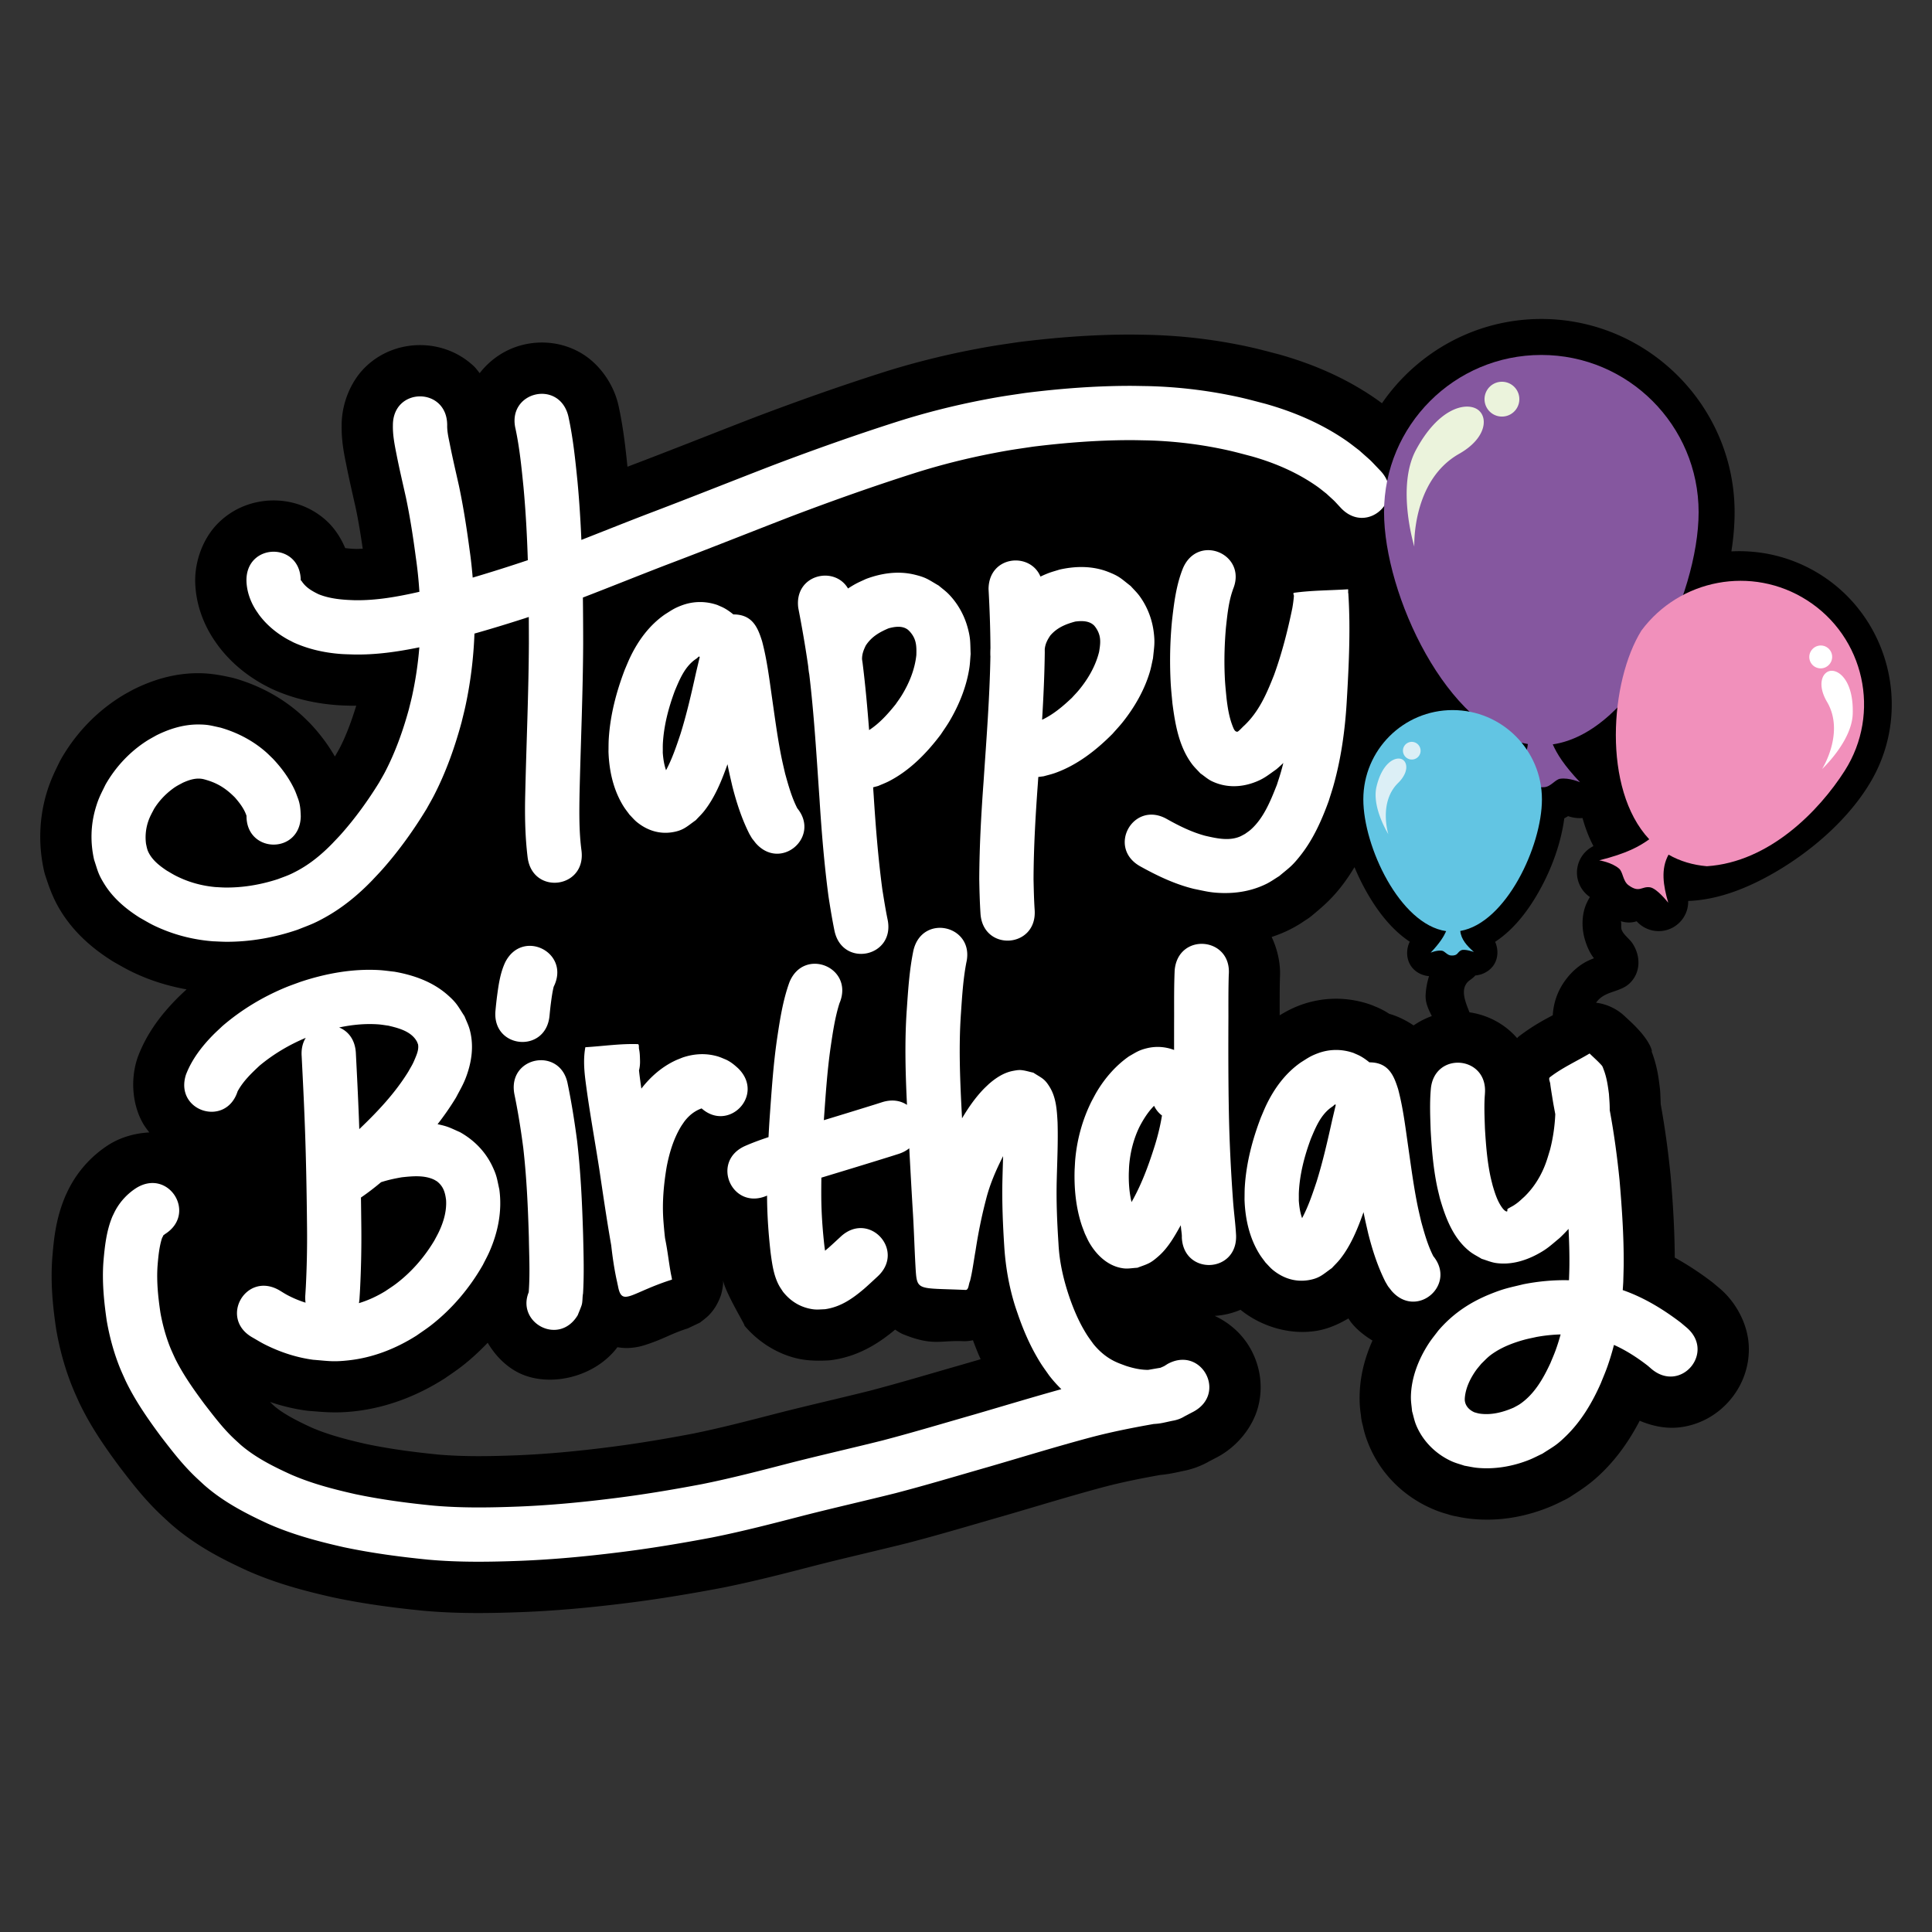 <svg xmlns="http://www.w3.org/2000/svg" width="864" height="864"><rect width="100%" height="100%" fill="#333333" stroke="none"/><path d="M811.823 255.594c-11.791-6.808-24.82-9.66-37.542-9.01.945-5.978 1.442-11.847 1.442-17.507 0-47.543-38.887-86.43-86.43-86.43-29.498 0-55.655 14.978-71.269 37.699a87.173 87.173 0 00-2.919-2.117c-13.53-9.358-28.288-15.56-43.022-19.715a24.56 24.56 0 00-.486-.132c-6.87-1.775-10.517-2.822-18.308-4.342a236.213 236.213 0 00-39.14-4.283l-.293-.014c-2.777-.037-5.947-.136-9.512-.121l.028-.002c-16.532.066-32.824 1.36-48.779 3.358-.189.024-.377.05-.566.078-8.018 1.207-11.257 1.615-19.755 3.254-13.69 2.642-27.278 6.05-40.656 10.295l-.028.015c-19.273 6.144-38.263 12.878-57.03 19.995l-.134.051c-19.11 7.382-37.913 14.904-56.635 21.99l-.131.05c-.019.014-.036.014-.053.022-.886-8.632-1.9-17.772-4.041-27.512a21.67 21.67 0 00-.111-.478c-2.284-9.425-8.647-18.315-16.89-23.015-8.242-4.7-17.428-5.518-25.631-3.53-7.372 1.786-14.306 6.085-19.414 12.68-.852-1.04-1.625-2.164-2.59-3.075-6.904-6.508-15.64-9.466-24.08-9.466-8.44 0-17.176 2.958-24.08 9.466-6.868 6.476-10.937 16.543-10.979 26.195-.128 7.568 1.195 13.465 2.043 17.707 0 .014.01.014.01.022 1.36 6.933 2.897 13.413 4.261 19.534 1.23 5.847 2.21 11.936 3.117 18.13-1.008.037-2.036.11-3.002.097a50.927 50.927 0 01-4.844-.371c-2.017-4.785-4.925-9.156-8.644-12.48-7.075-6.322-15.886-9.046-24.324-8.821-8.438.225-17.092 3.414-23.82 10.105s-10.548 16.933-10.29 26.628l.014.208c.317 8.86 3.163 16.8 7.134 23.384 1.251 2.074 2.08 3.159 2.246 3.406.193.289.393.573.6.852 5.43 7.386 12.225 12.987 19.36 17.101 2.053 1.183 3.413 1.818 3.97 2.111.402.212.81.411 1.225.598 9.537 4.326 19.388 6.431 28.875 7.131 2.797.207 4.856.21 6.157.265.129.006.257.01.386.014.695.015 1.357-.036 2.047-.029-2.07 6.759-4.429 13.208-7.394 18.942-.323.623-1.094 1.948-1.963 3.486-.063.1-.132.19-.194.29-3.253-5.635-7.076-10.582-11.148-14.87a22.64 22.64 0 00-.85-.847c-.59-.561-1.848-1.897-3.995-3.76-8.573-7.436-18.54-12.51-28.836-15.472a23.04 23.04 0 00-1.572-.393c-3.468-.737-8.446-1.876-14.5-1.903-11.24-.057-21.103 3.238-29.219 7.3-.41.205-.814.422-1.21.652-.802.463-2.64 1.378-5.304 3.095-10.82 6.977-19.603 16.46-25.848 27.397-.254.446-.492.9-.716 1.36-1.795 3.703-3.968 7.868-5.776 13.986-3.358 11.36-3.63 23.332-1.08 34.649.165.73.366 1.454.602 2.166 1.398 4.224 3.166 9.799 6.898 15.817 6.427 10.367 15.065 17.28 23.077 22.328.316.2.637.39.962.574 3.764 2.122 6.828 3.955 12.133 6.191 6.494 2.738 13.234 4.645 20.064 5.885-1.05.995-2.599 2.366-4.597 4.402-6.357 6.482-12.946 14.69-17.099 25.542-.149.39-.288.784-.415 1.182-2.966 9.233-2.171 20.136 2.411 28.445.885 1.603 1.957 3.009 3.037 4.402-6.346.324-12.743 2.124-18.074 5.462l-.286.182a50.687 50.687 0 00-16.562 17.546c-1.327 2.341-1.905 3.742-2.048 4.028-.221.44-.427.887-.62 1.34-4.468 10.574-5.167 20.131-5.79 27.342l-.022.306c-.83 11.394.293 21.865 1.664 31.29.03.209.063.418.1.626 1.26 7.251 3.104 14.583 5.735 21.835 1.63 4.494 2.821 7.009 4.376 10.489.084.188.17.376.26.562 5.327 11.105 11.895 20.333 17.97 28.546l.271.36c3.835 4.977 8.127 10.654 13.553 16.414 3.304 3.507 5.356 5.33 8.214 7.985.12.113.243.224.366.333 11.239 9.995 23.453 16.146 34.36 21.173l.288.129c13.02 5.784 25.951 9.15 38.056 11.889.104.025.207.049.311.072 13.64 2.889 27.143 4.667 40.35 5.98l.209.015c15.359 1.386 30.17 1.119 44.3.585h.055c15.265-.616 30.313-2.022 45.142-3.862 14.844-1.803 29.419-4.24 43.764-6.952l.228-.044c14.761-2.946 28.887-6.643 42.568-10.187 13.142-3.337 26.729-6.416 40.602-9.89l.22-.058c14.554-3.798 28.588-8.023 42.307-11.95l.096-.021c15.364-4.468 30.252-9.06 44.902-12.97h.016c8.03-2.125 16.468-3.822 25.23-5.38 4.022-.358 7.188-1.136 10.166-1.768l-.985.186c4.47-.746 8.877-2.29 12.81-4.572.91-.465 1.743-.91 3.467-1.803a23.1 23.1 0 00.442-.236c8.51-4.649 15.446-13.099 17.85-22.278s.81-18.263-3.235-25.67c-3.461-6.337-9.029-11.687-16.182-14.982 3.907-.28 7.824-1.136 11.552-2.746v.014c8.601 7 21.255 11.412 33.826 9.428 5.61-.885 10.597-3.316 14.41-5.562.405.555.675 1.063 1.152 1.684.276.357.562.707.86 1.048 2.455 2.825 5.504 5.158 8.757 7.156-3.318 7.472-5.66 15.795-5.752 25.112-.05 4.953.546 7.734.598 8.375.126 1.54.408 3.062.84 4.544.16.551.584 3.434 2.511 8.21 5.36 13.284 15.582 23.23 28.005 28.77 4.272 1.905 6.897 2.465 7.478 2.664a22.93 22.93 0 003.688.934c.86.143 3.25.765 7.245 1.154 12.082 1.177 23.61-.957 33.961-5.092 3.622-1.447 5.917-2.72 7.113-3.277.96-.448 1.886-.96 2.774-1.536 4.497-2.913 8.839-5.597 14.146-10.77 7.385-7.2 12.741-15.252 16.894-23.233 5.626 2.398 11.75 3.63 17.583 2.984 9.43-1.047 17.34-5.788 22.806-12.22 5.466-6.432 8.868-15.004 8.379-24.48-.49-9.475-5.566-19.157-12.957-25.437a16.227 16.227 0 00-.08-.065l-2.572-2.166c-.285-.24-.576-.474-.872-.7-5.058-3.854-10.599-7.557-16.607-10.877-.058-12.554-.838-24.758-1.836-36.48a21.02 21.02 0 00-.036-.335c-1.052-10.514-2.481-21.126-4.412-31.78-.066-2.04-.13-4.03-.27-6.096-.03-.443-.073-.885-.13-1.326-.503-3.975-1.123-9.699-3.802-16.51.603 1.533.525-2.3-4.953-8.523-3.123-3.546-5.528-5.524-6.564-6.544a22.894 22.894 0 00-13.193-6.39c.435-.59.907-1.158 1.458-1.674 3.856-3.61 9.697-3.255 13.611-7.042 4.975-4.815 4.914-12.067 1.317-17.676-1.345-2.096-3.807-3.705-4.832-5.95-.623-1.363-.02-2.885-.48-4.115 2.524.81 4.936.729 6.918.083.075.004.155.014.229.017a13.201 13.201 0 0010.076 4.34c7.29-.158 13.07-6.196 12.91-13.485 13.737-.48 27.382-6.052 39.648-13.302 17.803-10.525 33.342-25.05 42.263-40.502 18.825-32.608 7.549-74.69-25.058-93.515zm-382.592 354.97c-13.78 3.944-27.156 7.958-40.3 11.402-13.21 3.309-26.866 6.394-40.808 9.942l-.094.022c-13.224 3.426-26.013 6.755-38.52 9.27-13.148 2.487-26.182 4.656-39.126 6.227l-.076.014c-13.194 1.646-26.281 2.853-39.265 3.382h-.012c-12.31.473-24.024.63-35.048-.337-11.077-1.093-21.82-2.544-32.14-4.695-9.262-2.09-17.504-4.325-24.516-7.384-7.198-3.295-12.823-6.352-16.583-9.543-.935-.857-1.435-1.367-1.995-1.893 5.183 1.742 10.579 3.09 16.2 3.852.426.058.854.103 1.282.137 6.325.497 11.755 1.12 20.284.177 14.909-1.648 28.428-7.132 40.065-14.505.34-.216.672-.44 1-.672 1.582-1.123 4.08-2.71 7.206-5.142 4.067-3.165 7.777-6.671 11.32-10.318 3.396 5.771 8.164 10.551 13.724 13.36 13.476 6.805 34.014 2.316 44.28-11.376 1.645.255 3.218.407 4.538.363 4.17-.139 6.738-.981 8.74-1.649 8.011-2.669 10.648-4.73 18.062-7.089l.128-.036 5.436-2.596s2.885-2.157 3.943-3.247a22.15 22.15 0 004.069-5.742c1.578-3.166 1.842-4.979 2.076-6.321.365-2.102.284-2.746.262-3.492l.001-.008c1.363 6.285 11 21.646 9.391 19.947 5.794 7.01 14.32 12.767 24.009 14.952 5.372 1.212 11.027.927 13.01.851a22.957 22.957 0 002.287-.201c12.753-1.775 22.006-8.4 28.262-13.612 1.262.892 2.529 1.673 3.755 2.163 13.19 5.27 16.248 2.56 26.697 3.022 1.392.058 2.857-.125 4.333-.416 1.055 2.817 2.153 5.633 3.438 8.478-3.068.907-6.273 1.826-9.315 2.713zm202.95-151.997c-3.298-2.195-6.966-4.071-10.872-5.171-.707-.434-1.371-.887-2.125-1.296h-.014c-2.764-1.5-4.297-2.026-4.35-2.05a22.886 22.886 0 00-2.04-.82 46.81 46.81 0 00-15.782-2.593 46.493 46.493 0 00-15.854 2.993c-3.668 1.384-6.515 3.003-8.865 4.425 0-6.014-.037-11.747.131-17.136.314-6.086-1.117-12.329-3.712-17.897 2.674-.886 5.325-1.94 7.924-3.233 4.261-2.12 6.532-3.87 7.305-4.34 1-.607 1.952-1.29 2.847-2.042 4.072-3.42 8.071-6.665 12.67-12.455 2.392-3.013 4.45-6.082 6.295-9.158a101.51 101.51 0 005.46 11.185c4.887 8.586 11.134 16.77 19.255 22.161-1.722 3.45-1.578 7.852.658 11.026 1.812 2.57 4.844 4.122 7.964 4.374a33.967 33.967 0 00-1.511 8.047c-.27 3.984 1.352 6.924 2.744 9.807a35.656 35.656 0 00-8.128 4.173zm76.169-27.922c-3.57 2.132-6.57 5.148-8.911 8.56a28.9 28.9 0 00-5.029 14.814c-4.163 2.207-9.486 5.076-15.308 9.58-.25.192-.44.47-.68.678-.1-.114-.164-.262-.266-.373-5.782-6.45-13.333-10.071-21.004-11.193-1.765-4.622-4.748-10.968.334-14.498a14.144 14.144 0 002.312-1.983c3.418-.27 6.732-2.139 8.483-5.111 1.755-2.979 1.768-6.794.347-9.926 8.296-5.441 14.658-13.77 19.605-22.545 5.852-10.381 9.878-21.863 11.328-32.693.61-.318 1.17-.649 1.687-.979a16.025 16.025 0 006.464.854c1.225 4.377 2.801 8.607 4.885 12.556a13.201 13.201 0 00-7.087 9.124c-1.138 5.4 1.206 10.72 5.505 13.64-.47.768-.936 1.633-1.405 2.637-2.119 4.53-2.35 10.122-1.219 14.963.647 2.768 2.179 7.034 4.445 9.788-1.548.584-3.073 1.263-4.486 2.107z"/><g fill="#FFF"><path d="M106.276 488.026c2.445-4.507 6.144-8.047 9.856-11.507 6.18-5.13 13.186-9.29 20.6-12.39-1.324 2.132-2.055 4.86-1.827 8.176.478 9.469.963 18.938 1.326 28.412.637 16.135.923 32.28 1.078 48.425.09 8.78-.098 17.561-.543 26.33-.069 1.264-.15 2.526-.232 3.788a15.93 15.93 0 00.115 3.301 47.914 47.914 0 01-8.067-3.362c-1.267-.67-2.467-1.463-3.7-2.194-14.877-8.567-26.993 12.471-12.116 21.039 1.91 1.08 3.77 2.256 5.732 3.24 6.793 3.402 13.993 5.79 21.536 6.811 7.04.554 8.879 1.03 15.967.246 10.89-1.204 21.096-5.247 30.309-11.084 2.13-1.512 4.33-2.932 6.393-4.538 9.462-7.364 17.286-16.625 23.223-27.018.945-1.89 1.973-3.74 2.834-5.67 3.954-8.865 5.88-18.474 4.538-28.15-1.06-4.745-1.07-6.063-3.18-10.465-3.12-6.507-8.154-11.604-14.419-15.112-4.48-1.965-5.118-2.516-9.944-3.54-.022-.005-.045-.008-.067-.012 2.972-3.83 5.753-7.805 8.265-11.96 2.44-4.642 3.825-6.743 5.37-11.741 1.897-6.128 2.436-12.468.708-18.717-.554-2.004-1.517-3.872-2.276-5.809-3.032-4.658-3.406-5.926-7.655-9.653-6.655-5.838-15.075-8.802-23.664-10.317-2.34-.247-4.671-.608-7.021-.739-11.945-.658-23.845 1.547-35.14 5.306-2.199.825-4.426 1.577-6.596 2.476-10.23 4.235-19.836 10.043-28.222 17.271-1.414 1.35-2.874 2.654-4.244 4.05-5.025 5.123-9.47 10.93-12.051 17.678v.004c-5.251 16.344 17.864 23.77 23.114 7.425zm93.205 48.57c.335 4.989-1.113 9.884-3.238 14.358-.602 1.269-1.302 2.49-1.953 3.734-4.468 7.501-10.256 14.195-17.235 19.47-1.509 1.142-3.117 2.145-4.676 3.218-3.74 2.289-7.707 4.148-11.865 5.396.11-.6.198-1.22.243-1.876.092-1.399.187-2.798.257-4.198.467-9.255.669-18.522.572-27.79-.043-4.454-.098-8.91-.165-13.365 3.117-2.127 6.103-4.443 9.003-6.865 3.01-.98 6.131-1.652 9.274-2.193 4.636-.49 9.789-1.015 14.19.956.53.237 1.012.568 1.517.853 2.833 2.207 3.645 4.863 4.076 8.303zm-30.334-78.5c1.519.108 3.02.39 4.531.584 4.578 1.08 10.1 2.501 12.652 6.912.264.456.414.969.622 1.453.345 2.026-.322 3.901-1.087 5.755-1.392 3.374-1.354 3.044-3.28 6.47-5.956 9.649-13.75 17.899-21.916 25.686-.06-1.724-.11-3.447-.178-5.17-.374-9.72-.865-19.434-1.365-29.147-.407-5.91-3.56-9.581-7.465-11.152 5.74-1.22 11.607-1.804 17.486-1.39zm60.869 31.112c1.662 8.003 2.933 16.06 3.995 24.162 1.51 13.254 2.104 26.594 2.496 39.922.115 7.877.533 15.788 0 23.66a7.929 7.929 0 01-.084.987c-5.525 13.637 13.547 24.141 21.94 10.22.573-1.461 1.213-2.897 1.718-4.383.536-1.578.32-3.71.658-5.313.511-8.619.247-17.263.04-25.888-.421-14.146-1.06-28.303-2.694-42.368-1.122-8.516-2.45-16.987-4.19-25.4h-.003c-3.111-16.882-26.987-12.482-23.876 4.4zM268 522.81c1.694 11.383 3.347 22.773 5.339 34.108.553 4.954 1.26 9.889 2.277 14.775.143.652.288 1.304.43 1.956.065.298.112.603.17.903a.375.375 0 01.016-.118c.024.134.043.268.068.401.013.075.03.13.043.203.022.07.029.146.056.215.029.077.013.046-.019-.036 1.754 9.304 5.628 2.918 24.123-2.967.065-.02-.17-1.203-.446-2.493-.955-5.115-1.48-10.309-2.529-15.41-.056-.313-.105-.627-.16-.94a224.117 224.117 0 01-.669-7.23c-.64-8.19.087-16.345 1.45-24.417 1.194-6.185 3.023-12.303 6.254-17.752.49-.825 1.063-1.597 1.595-2.396 2.039-2.704 4.589-4.801 7.77-5.927 12.16 10.79 28.367-6.065 16.368-17.898-1.752-1.608-3.572-3.12-5.794-4.054-1.968-.808-2.799-1.232-5.009-1.723-4.73-1.053-9.543-.627-14.109.936-1.135.473-2.296.887-3.405 1.418-5.99 2.866-10.968 7.257-14.999 12.467-.04-.266-.083-.53-.122-.797-.383-2.823-.61-4.352-.912-7.111l-.026-.243c.335-1.292.504-2.72.462-4.29-.047-1.756-.059-3.539-.447-5.262-.166-.736.169-2.172-.586-2.188-7.815-.26-15.61.926-23.415 1.388-1.3 6.954-.068 14.038.866 20.96 1.622 11.2 3.622 22.34 5.36 33.521zm-22.247-68.586c.16-1.731.337-3.462.553-5.187.34-2.597.682-5.214 1.3-7.758 7.69-15.348-14.015-26.224-21.706-10.876-2.253 4.851-2.966 10.205-3.664 15.456a174.36 174.36 0 00-.656 6.1c-1.6 17.093 22.571 19.358 24.173 2.265zm303.818 43.869c-.286-14.485-.279-28.97-.216-43.457-.004-6.217-.039-12.436.153-18.65 1.44-17.107-22.752-19.144-24.192-2.037-.303 6.897-.24 13.803-.24 20.705-.024 4.963-.017 9.925-.016 14.887-3.906-1.462-8.09-1.785-12.3-.734-3.586.896-4.744 1.817-7.872 3.585-5.874 4.12-10.653 9.596-14.338 15.735-.84 1.4-1.572 2.865-2.357 4.297-3.959 7.916-6.376 16.481-7.266 25.283-.184 1.796-.239 3.604-.353 5.407-.254 8.202.52 16.514 3.033 24.36.464 1.448 1.053 2.85 1.58 4.276.655 1.327 1.224 2.7 1.965 3.982 3.296 5.695 8.57 10.696 15.413 11.492 2.021.235 4.065-.187 6.098-.28 1.824-.737 3.745-1.267 5.472-2.21 1.428-.78 2.69-1.845 3.917-2.915 4.364-3.808 7.197-8.915 9.995-13.885l.133 1.465c.079.82.428 2.984.338 3.91.659 17.155 24.919 16.223 24.26-.932-.273-5.262-1.022-10.493-1.384-15.75-.927-12.826-1.564-25.676-1.823-38.534zm-33.648 15.817c-2.43 7.572-5.209 15.044-9 22.057-.2.361-.527.952-.894 1.61-1.016-4.254-1.313-8.678-1.22-13.034.063-1.219.076-2.44.185-3.655.519-5.89 1.996-11.637 4.58-16.965 1.777-3.415 3.831-6.667 6.531-9.407.888 1.834 2.11 3.277 3.537 4.34-.836 5.104-2.105 10.125-3.719 15.054zm238.319 79.758l-2.574-2.167c-7.944-6.054-16.514-11.273-25.976-14.565.088-1.221.176-2.443.237-3.665.063-2.5.15-5 .188-7.502.107-12.663-.769-25.315-1.842-37.923-1.052-10.522-2.47-21.001-4.405-31.398.022-2.641-.123-3.957-.343-7.204-.472-3.723-1.011-7.485-2.394-11-.236-.602-.394-1.272-.822-1.758-1.682-1.91-3.628-3.572-5.441-5.358-5.91 3.531-12.282 6.382-17.727 10.593-.794.615.055 2.01.141 3.011.088.993.656 4.462.797 5.335.691 4.266.468 2.902 1.324 7.544.045.226.08.453.125.68a77.006 77.006 0 01-2.338 15.855c-.954 3.106-1.53 5.298-2.804 8.261-2.068 4.807-4.959 9.177-8.73 12.817-2.006 1.8-2.506 2.401-4.666 3.813-.586.382-1.22.683-1.827 1.032-.874.502-1.262.554-1.022 1.524-.138.063-.268.23-.413.19-.978-.27-1.843-1.495-2.31-2.187-1.913-2.835-2.92-6.142-3.886-9.385-.33-1.361-.701-2.713-.992-4.084-1.487-7.059-2.043-14.283-2.471-21.468-.173-5.168-.433-10.363 0-15.524l-.013.002c1.441-17.107-22.752-19.144-24.192-2.037-.537 6.118-.274 12.273-.063 18.4.47 8.337 1.151 16.707 2.836 24.9.375 1.821.847 3.62 1.271 5.43 2.527 8.765 5.977 18.034 13.431 23.872 1.625 1.272 3.511 2.171 5.267 3.257 2.107.618 4.15 1.531 6.323 1.855 6.35.948 12.758-.83 18.334-3.78 4.662-2.469 6.056-3.965 10.104-7.304a62.635 62.635 0 004.09-4.167c.272 5.461.437 10.927.384 16.395-.019 2.192-.114 4.383-.177 6.575-6.796-.176-13.6.462-20.287 1.77-6.416 1.567-8.395 1.814-14.539 4.257-9.337 3.712-17.115 8.89-23.669 16.549-1.363 1.829-2.835 3.58-4.088 5.487-4.688 7.13-8.037 15.603-8.12 24.23-.02 2.1.35 4.183.523 6.275.587 2.015.977 4.098 1.762 6.045 2.951 7.318 8.907 13.208 16.076 16.405 1.8.803 3.728 1.281 5.591 1.922 1.901.316 3.785.764 5.702.95 7.832.763 15.949-.654 23.229-3.563 2.024-.81 3.952-1.843 5.927-2.764 5.137-3.327 6.208-3.659 10.604-7.944 6.84-6.668 11.721-14.951 15.551-23.63.947-2.394 1.979-4.755 2.84-7.18a116.648 116.648 0 003.004-9.888c5.416 2.42 10.422 5.669 15.114 9.306l1.635 1.409c13.082 11.116 28.803-7.385 15.72-18.5zm-60.851 15.836c-3.216 6.939-7.17 13.939-13.625 18.372-.89.61-1.875 1.07-2.812 1.604-4.79 2.092-10.05 3.476-15.31 2.687-.75-.112-1.47-.367-2.206-.548-2.18-.94-3.961-2.611-4.338-5.056-.078-.417-.039-.843-.039-1.264.336-4.505 2.38-8.749 4.956-12.405.744-1.057 1.62-2.016 2.43-3.023 2.471-2.408 3.183-3.34 6.128-5.23 3.961-2.544 8.607-4.27 13.12-5.51 1.746-.48 3.53-.805 5.295-1.207a69.604 69.604 0 0110.925-1.157 91.906 91.906 0 01-2.27 7.183c-.682 1.877-1.502 3.702-2.254 5.553z"/><path d="M522.157 609.965c-2.022 1.273-1.044.746-3.2 1.707-1.834.309-3.667.627-5.5.945-3.387.008-6.735-.751-9.94-1.794-1.996-.75-3.614-1.286-5.503-2.259-3.546-1.825-6.561-4.44-9.06-7.534-1.835-2.557-2.455-3.296-4.053-6.027-2.681-4.58-4.764-9.49-6.515-14.49-2.694-7.828-4.602-15.88-5.018-24.181-.625-9.593-1.045-19.208-.786-28.822.212-8.53.632-17.064.365-25.596-.29-5.334-.599-10.943-3.444-15.666-2.377-3.944-3.523-4.03-7.396-6.55-1.816-.382-3.6-.98-5.448-1.146-1.17-.107-2.353.12-3.51.33-4.197.758-7.827 3.166-10.97 5.927-.808.781-1.646 1.532-2.422 2.343-3.724 3.892-6.781 8.34-9.525 12.965-.073-1.351-.144-2.703-.218-4.054-.732-14.3-1.275-28.638-.27-42.941.511-7.511.966-15.062 2.37-22.471h-.005c4.025-16.689-19.576-22.38-23.602-5.692-1.82 8.719-2.38 17.639-2.989 26.505-1.005 14.206-.597 28.444.09 42.651-2.836-1.904-6.659-2.63-11.17-1.192-4.628 1.475-2.156.696-7.419 2.328a3034.482 3034.482 0 01-18.59 5.7c.778-10.88 1.476-21.777 3.023-32.582.991-6.714 1.966-13.49 4.048-19.971h.033c6.408-15.927-16.115-24.99-22.523-9.063-2.953 8.205-4.26 16.883-5.54 25.473-1.72 11.89-2.46 23.886-3.328 35.86a526.88 526.88 0 00-.457 7.864c-3.526 1.167-7.017 2.432-10.422 3.925-15.702 6.925-5.919 29.123 9.778 22.221.001.302-.006.603-.004.905.063 8.256.66 16.491 1.59 24.692.677 4.967 1.332 10.08 3.736 14.568.512.957 1.159 1.837 1.738 2.756 2.999 3.836 6.925 6.513 11.711 7.591 2.937.663 4.096.421 7.088.307 6.97-.97 12.303-4.699 17.52-9.123 2.06-1.805 4.056-3.681 6.067-5.54 12.604-11.656-3.88-29.48-16.484-17.825-1.778 1.645-3.545 3.303-5.358 4.91-.558.482-1.113.95-1.677 1.406l-.252-1.795c-.839-7.334-1.371-14.7-1.434-22.086-.018-2.93 0-5.859.045-8.787 8.972-2.721 17.945-5.44 26.898-8.222 5.307-1.646 2.781-.851 7.583-2.38 1.936-.617 3.529-1.492 4.824-2.534.496 9.27.997 18.54 1.559 27.806.539 8.348.751 16.711 1.225 25.062.682 11.203.319 9.51 22.376 10.484 1.475.066 1.335-2.633 2.002-3.95 1.12-4.49 1.663-9.104 2.482-13.659 1.189-7.778 2.738-15.481 4.742-23.09 1.7-6.702 4.46-13.003 7.577-19.14-.092 3.291-.202 6.583-.284 9.873-.28 10.34.165 20.68.83 30.996.587 8.698 2.084 17.326 4.658 25.661.493 1.597 1.065 3.17 1.598 4.754 2.192 6.275 4.815 12.424 8.128 18.196 2.278 3.97 3.001 4.822 5.616 8.548a57.7 57.7 0 005.506 6.182c-13.04 3.624-25.995 7.549-38.99 11.339-13.658 3.908-27.266 8-41.01 11.599-13.599 3.408-27.275 6.497-40.861 9.955-13.222 3.425-26.446 6.882-39.84 9.573-13.532 2.562-27.12 4.83-40.795 6.49-13.678 1.705-27.406 2.978-41.184 3.54-12.68.487-25.403.704-38.059-.41-11.711-1.152-23.386-2.705-34.912-5.117-9.89-2.226-19.715-4.776-29.03-8.864-7.894-3.604-15.732-7.533-22.355-13.236-2.175-2.002-3.52-3.17-5.547-5.303-3.847-4.047-7.22-8.511-10.636-12.917-4.806-6.478-9.501-13.093-13.099-20.338-1.11-2.447-1.935-4.142-2.858-6.648-1.65-4.48-2.87-9.123-3.72-13.818-1.024-6.868-1.758-13.813-1.31-20.765.323-4.034.692-8.117 1.814-12.02.267-.782.139-.495.514-1.226.063-.124.16-.234.195-.368.007-.031-.093-.043-.073-.07.122-.145.666-.573.865-.734l.002-.001c14.55-9.112 1.664-29.688-12.886-20.576a27.693 27.693 0 00-9.063 9.597c-.55.97-.998 1.992-1.497 2.988-2.727 6.454-3.469 13.472-4.065 20.386-.642 8.809.218 17.612 1.484 26.322 1.06 6.093 2.59 12.123 4.7 17.941 1.398 3.853 2.092 5.225 3.757 8.951 4.254 8.867 9.9 16.947 15.73 24.83 3.867 5.018 7.73 10.067 12.08 14.685 2.865 3.041 4.085 4.08 7.127 6.907 8.462 7.525 18.505 12.774 28.716 17.479 10.84 4.815 22.278 7.871 33.809 10.48 12.498 2.647 25.164 4.331 37.868 5.595 13.757 1.241 27.588 1.031 41.373.51 14.472-.583 28.89-1.925 43.257-3.708 14.184-1.722 28.277-4.073 42.312-6.727 13.925-2.78 27.672-6.366 41.413-9.925 13.526-3.435 27.137-6.517 40.674-9.908 14.008-3.655 27.873-7.825 41.79-11.808 15.14-4.402 30.206-9.053 45.44-13.12 9.292-2.458 18.717-4.322 28.177-5.987 3.168-.175 4.4-.591 8.34-1.427a.217.217 0 00.007-.003c2.143-.357 3.948-1.056 5.436-1.993.688-.337 1.628-.864 4.057-2.122 15.067-8.23 3.43-29.536-11.637-21.307zm-6.524-315.605c.51-5.23.971-6.84.263-12.1-.765-5.684-2.97-11.25-6.394-15.858-1.148-1.546-2.56-2.878-3.84-4.317-4.297-3.331-4.926-4.312-10.04-6.321-6.998-2.75-14.558-2.677-21.786-1.04-1.635.52-3.3.95-4.902 1.558a47.213 47.213 0 00-3.63 1.572c-4.646-11.17-23.113-9.392-23.222 5.577.485 8.817.806 17.63.85 26.46a38.384 38.384 0 00-.04 3.35h-.002c.004.082.018.156.024.237-.324 18.67-1.799 37.293-3.046 55.917-1.076 14.575-1.871 29.165-1.942 43.781.091 5.138.223 10.278.557 15.406 1.141 17.13 25.366 15.515 24.224-1.614-.311-4.554-.397-9.123-.503-13.685.056-14.11.858-28.194 1.886-42.266l.242-3.546c.62-.084 1.376-.185 2.366-.308 1.693-.484 3.42-.864 5.078-1.454 9.934-3.529 18.436-10.178 25.782-17.578 1.505-1.727 3.088-3.39 4.516-5.181 5.324-6.681 9.758-14.394 12.18-22.62.578-1.959.92-3.98 1.379-5.97zm-24.11-2.849c-1.56 6.302-4.888 12.063-9.004 17.05-.997 1.209-2.1 2.326-3.15 3.49-3.959 3.75-8.323 7.481-13.334 9.82.601-10.007 1.068-20.021 1.192-30.05-.001-.493-.01-.987-.012-1.48.22-2.297 1.084-4.06 2.486-6.142 3.031-3.507 6.78-5.052 11.156-6.235 2.831-.365 6.212-.43 8.406 1.745.29.288.515.638.77.957 2.484 3.646 2.183 6.685 1.49 10.845zm111.474-25.814c0-.123.082-.378-.04-.367l-.053.002c0-.602.021-1.202-.01-1.805-8.047.524-16.154.46-24.142 1.566v.012c-.006.106-.016.213-.02.32-.003-.11-.004-.219-.01-.328l-.04.005c-.46.064-.192.744-.03 1.325a59.028 59.028 0 01-.73 5.595c-2.081 10.106-4.647 20.126-8.162 29.837-3.302 8.362-6.693 16.333-13.346 22.636-.71.587-2.595 2.763-3.111 2.748-1.106-.041-1.556-1.208-2.1-2.607-1.535-3.955-2.19-8.172-2.69-12.361-.41-4.332-.663-6.353-.828-10.713-.263-6.998-.046-14.027.57-21 .626-5.677 1.177-11.458 3.112-16.872l-.027-.002c6.777-15.773-15.53-25.356-22.306-9.583-3.053 7.568-4.03 15.721-4.934 23.766a185.327 185.327 0 00-.716 24.056c.19 5.378.44 7.292.93 12.603 1.22 9.376 2.914 19.337 8.723 27.126 1.124 1.508 2.517 2.796 3.776 4.194 1.695 1.16 3.236 2.584 5.085 3.48 5.927 2.872 12.432 2.89 18.567.73 4.589-1.615 6.386-3.264 10.292-5.999a55.523 55.523 0 003.153-2.861 119.853 119.853 0 01-1.084 4.079c-.549 1.926-1.203 3.82-1.806 5.731-2.81 7.084-5.883 14.914-11.766 20.084-.773.679-1.651 1.229-2.477 1.843-.83.422-1.623.919-2.486 1.264-4.885 1.954-10.373.694-15.272-.426-6.116-1.635-11.773-4.454-17.262-7.54-14.987-8.372-26.828 12.823-11.84 21.196 7.638 4.247 15.553 8.021 24.093 10.1 5.235 1.047 7.414 1.72 12.82 1.836 6.807.148 13.471-1.092 19.595-4.137 1.96-.975 3.742-2.273 5.613-3.41 4.653-3.908 5.64-4.342 9.463-9.156 5.749-7.238 9.557-15.805 12.696-24.424.718-2.322 1.498-4.627 2.155-6.967 3.4-12.109 5.133-24.602 5.889-37.138.736-12.175 1.349-24.364 1.203-36.567-.066-3.39-.145-6.77-.345-10.155-.036-.572-.063-1.144-.102-1.716zm-251.866 80.339c-.937-4.07-1.419-5.975-2.2-10.135-1.481-7.89-2.523-15.859-3.67-23.802-1.22-8.504-2.252-17.072-4.463-25.392-1.746-5.454-3.886-11.363-11.626-11.896a18.887 18.887 0 00-1.208-.037c-1.301-1.06-2.664-2.043-4.148-2.847-.956-.519-1.977-.906-2.966-1.359-5.263-1.824-10.803-1.784-16.034.189-3.394 1.28-4.475 2.147-7.46 4.01-6.904 4.798-11.872 11.545-15.49 19.061-.865 1.796-1.594 3.654-2.39 5.48-3.796 9.877-6.538 20.267-7.22 30.862-.138 2.001-.099 4.01-.138 6.014.294 8.583 2.175 17.177 6.797 24.525.791 1.258 1.739 2.412 2.608 3.619 1.097 1.1 2.085 2.322 3.29 3.302 4.51 3.67 9.92 5.486 15.773 4.562 5.064-.799 6.553-2.553 10.577-5.402 1.237-1.347 2.575-2.607 3.71-4.04 4.782-6.045 7.859-13.585 10.465-20.983.712 3.66 1.18 5.545 2.132 9.704 1.876 7.395 4.232 14.69 7.678 21.51 1.566 2.637.668 1.294 2.747 3.993 11.143 12.82 29.181-2.634 18.651-15.513-2.484-4.865-3.961-10.184-5.415-15.425zm-46.802-17.84c-1.845 5.516-3.714 11.111-6.469 16.251-.89-2.519-1.286-5.246-1.467-7.894.04-1.314-.027-2.63.04-3.942.428-8.135 2.544-16.115 5.37-23.716 2.124-5.046 4.266-10.307 8.75-13.736l1.259-.888c.126-.125.24-.265.377-.375.138-.108.367-.477.743-.11-.554 2.307-1.09 4.618-1.641 6.923-2.046 9.227-4.142 18.46-6.962 27.487zM635.571 546.35c-.938-4.07-1.42-5.975-2.2-10.135-1.481-7.89-2.523-15.86-3.67-23.802-1.22-8.504-2.252-17.073-4.463-25.393-1.746-5.453-3.886-11.363-11.626-11.896a18.887 18.887 0 00-1.208-.037c-1.301-1.059-2.664-2.042-4.148-2.847-.956-.518-1.977-.905-2.966-1.358-5.263-1.825-10.803-1.785-16.034.188-3.394 1.28-4.475 2.147-7.46 4.01-6.904 4.798-11.872 11.545-15.49 19.062-.865 1.796-1.594 3.653-2.39 5.48-3.796 9.877-6.538 20.266-7.22 30.862-.138 2-.099 4.009-.138 6.014.294 8.583 2.175 17.176 6.797 24.524.791 1.259 1.739 2.413 2.608 3.619 1.096 1.1 2.084 2.322 3.29 3.303 4.51 3.67 9.919 5.485 15.773 4.562 5.064-.8 6.553-2.553 10.577-5.403 1.236-1.347 2.575-2.607 3.71-4.04 4.782-6.044 7.858-13.584 10.465-20.983.711 3.66 1.18 5.545 2.132 9.705 1.876 7.395 4.232 14.69 7.678 21.51 1.566 2.636.667 1.294 2.746 3.993 11.143 12.82 29.182-2.635 18.652-15.514-2.484-4.865-3.962-10.184-5.415-15.424zm-46.802-17.84c-1.845 5.515-3.714 11.11-6.47 16.25-.89-2.519-1.285-5.245-1.466-7.893.04-1.314-.028-2.63.04-3.943.428-8.134 2.543-16.114 5.37-23.716 2.124-5.045 4.266-10.307 8.75-13.736l1.259-.888c.125-.125.24-.264.377-.375.137-.107.367-.477.743-.11-.555 2.307-1.09 4.618-1.642 6.923-2.045 9.227-4.141 18.46-6.961 27.487z"/><path d="M617.296 210.484c-5.856-6.096-2.72-3.055-9.45-9.077-1.918-1.441-3.78-2.96-5.752-4.324-10.995-7.604-23.372-12.888-36.2-16.505-7.09-1.832-9.73-2.627-16.962-4.038a213.32 213.32 0 00-35.338-3.865c-3.043-.04-6.086-.13-9.129-.118-15.387.057-30.763 1.268-46.023 3.18-8.172 1.23-10.665 1.52-18.824 3.094-12.86 2.48-25.581 5.675-38.065 9.636-18.806 5.995-37.408 12.59-55.864 19.589-18.94 7.316-37.792 14.858-56.783 22.045-9.659 3.724-19.271 7.568-28.91 11.345-.375-8.675-.92-17.343-1.725-25.996-.991-9.82-1.987-19.663-4.11-29.317-4.043-16.684-27.638-10.967-23.595 5.718 1.817 8.581 2.673 17.317 3.549 26.032 1.002 10.858 1.583 21.74 1.929 32.632a700.652 700.652 0 01-24.654 7.791c-.344-4.054-.76-8.103-1.35-12.136-1.29-9.706-2.775-19.392-4.808-28.973-1.386-6.221-2.859-12.424-4.086-18.679-.555-2.76-1.231-5.546-1.16-8.38 0-17.168-24.278-17.168-24.278 0-.107 4.44.768 8.811 1.632 13.143 1.26 6.428 2.772 12.8 4.195 19.193 1.872 8.894 3.245 17.882 4.438 26.889a189.296 189.296 0 011.582 15.294c-9.482 2.15-19.085 3.918-28.85 3.762-5.518-.163-11.095-.595-16.27-2.687-2.475-1.219-4.954-2.577-6.72-4.755-.642-.806-.319-.369-.836-1.122-.064-.094-.11-.2-.192-.276-.138-.12-.11.268-.142.177-.066-.15-.03-.316-.054-.472-.458-17.16-24.727-16.513-24.27.648.158 4.391 1.594 8.606 3.855 12.354.521.865 1.121 1.68 1.682 2.52 3.28 4.46 7.556 8.057 12.34 10.815 1.049.605 2.141 1.129 3.211 1.693 6.635 3.009 13.84 4.61 21.093 5.146 1.803.133 3.611.148 5.417.222 10.031.245 19.927-1.189 29.712-3.198a163.923 163.923 0 01-3.223 21.702c-.442 2.025-.978 4.028-1.467 6.041-2.627 9.576-5.987 18.999-10.556 27.833-.842 1.628-1.79 3.198-2.684 4.798-5.033 8.156-10.667 15.982-17.037 23.155-1.248 1.405-2.57 2.741-3.856 4.112-4.697 4.841-9.924 9.194-15.9 12.37-3.657 1.944-4.667 2.189-8.527 3.654-7.588 2.472-15.562 3.848-23.556 3.757-1.474-.017-2.945-.138-4.417-.207-5.264-.483-10.445-1.762-15.28-3.912-2.995-1.33-3.675-1.83-6.47-3.462-3.134-2.089-6.26-4.52-8.033-7.94-.744-1.437-.857-2.409-1.213-3.974a22.158 22.158 0 011.045-10.28c.725-2.078 1.55-3.476 2.57-5.44 2.13-3.437 4.921-6.407 8.153-8.835 1.8-1.352 2.769-1.779 4.736-2.836 2.528-1.135 5.192-2.058 8.003-1.774 1.182.12 2.096.452 3.237.787 4.944 1.582 8.417 3.99 12.027 7.629 2.116 2.438 4.138 5.077 5.159 8.173-.124 16.885 23.872 17.35 24.265.283-.1-2.931-.237-5.425-1.303-8.207-.916-2.43-1.076-3.066-2.295-5.405-2.352-4.511-5.437-8.599-8.934-12.282-1.081-1.025-2.117-2.1-3.242-3.075-5.84-5.067-12.73-8.623-20.146-10.755-4.235-.9-5.447-1.383-9.84-1.402-6.63-.034-12.97 1.934-18.849 4.876-1.449.837-2.94 1.604-4.347 2.511-7.62 4.913-13.87 11.63-18.358 19.493-2.062 4.25-3.053 5.863-4.415 10.473-2.235 7.562-2.431 15.43-.701 23.109 1.68 5.075 1.77 6.343 4.618 10.938 3.896 6.284 9.62 11.108 15.81 15.008 4.133 2.33 5.352 3.17 9.78 5.036 7.327 3.09 15.12 4.921 23.045 5.52 2.036.073 4.071.217 6.108.217 10.772 0 21.489-1.92 31.666-5.407 5.486-2.18 7.016-2.588 12.199-5.455 7.903-4.373 14.906-10.143 21.16-16.629 1.56-1.68 3.163-3.324 4.682-5.044 7.387-8.361 13.911-17.485 19.693-27.016 1.12-2.039 2.302-4.045 3.362-6.116 5.304-10.353 9.214-21.382 12.244-32.594.565-2.366 1.183-4.72 1.697-7.099 2.306-10.677 3.635-21.558 4.041-32.473 8.152-2.302 16.25-4.795 24.304-7.42.023 3.953.037 7.905.037 11.856-.112 22.22-1.109 44.418-1.616 66.629-.256 9.687-.12 19.392 1.056 29.016 2.16 17.031 26.244 13.978 24.085-3.053-1.12-8.415-1.006-16.94-.87-25.41.511-22.402 1.521-44.792 1.623-67.203-.006-6.841-.04-13.685-.125-20.527 12.347-4.753 24.616-9.714 36.961-14.473 18.996-7.188 37.853-14.734 56.799-22.052 18.003-6.82 36.143-13.26 54.487-19.103 11.679-3.71 23.586-6.686 35.62-8.995 7.551-1.45 9.932-1.727 17.502-2.86 14.227-1.752 28.56-2.875 42.903-2.914 2.77-.01 5.541.078 8.312.12a188.599 188.599 0 0131.538 3.512c6.212 1.226 8.88 2.02 14.995 3.614 10.377 2.943 20.372 7.233 29.219 13.458 1.425 1.003 2.758 2.13 4.136 3.196 4.656 4.3 2.484 2.131 6.546 6.474 11.824 12.447 29.426-4.275 17.602-16.72z"/><path d="M424.192 265.635c-1.348-1.376-2.929-2.503-4.393-3.754-4.708-2.717-5.465-3.602-10.806-4.898-7.306-1.773-14.785-.673-21.724 1.932-1.548.737-3.14 1.39-4.644 2.21a47.17 47.17 0 00-3.384 2.052c-6.12-10.436-24.178-6.163-22.25 8.682 1.684 8.681 3.195 17.383 4.445 26.136.096 1.098.222 2.195.413 3.288l.001-.004c.013.067.033.126.047.192 2.22 18.554 3.293 37.22 4.59 55.854.917 14.587 2.112 29.15 4.031 43.64.79 5.077 1.618 10.151 2.647 15.186 3.46 16.815 27.24 11.922 23.78-4.893-.93-4.47-1.632-8.985-2.36-13.49-1.863-13.987-2.983-28.049-3.878-42.129-.082-1.181-.162-2.363-.243-3.545.604-.168 1.34-.37 2.304-.627 1.611-.71 3.27-1.322 4.834-2.131 9.362-4.848 16.88-12.592 23.152-20.921 1.256-1.916 2.598-3.779 3.77-5.748 4.365-7.343 7.71-15.587 8.992-24.065.305-2.02.368-4.069.552-6.103-.206-5.25.032-6.907-1.385-12.023-1.531-5.527-4.474-10.74-8.491-14.841zm-14.397 27.317c-.687 6.455-3.201 12.615-6.6 18.115-.825 1.333-1.765 2.59-2.648 3.886-3.413 4.255-7.23 8.545-11.877 11.544-.765-9.996-1.664-19.98-2.906-29.93-.08-.572-.168-1.143-.25-1.715-.043-2.201.598-3.997 1.668-6.178 2.526-3.886 6.03-5.927 10.204-7.693 2.755-.748 6.096-1.272 8.565.585.327.246.594.562.893.843 2.951 3.274 3.077 6.327 2.951 10.543z"/></g><path fill="#85579F" d="M759.633 229.077c0-38.848-31.493-70.34-70.34-70.34-38.847 0-70.34 31.492-70.34 70.34 0 36.816 28.287 97.42 64.311 103.66-.668 6.624-5.221 11.683-10.71 16.519 0 0 7.246-2.584 9.963-1.351 3.27 1.483 2.36 4.508 8.117 4.115 2.94-.201 4.884-3.445 7.077-3.758 4.028-.576 8.885 1.558 8.885 1.558-7.31-7.741-10.298-12.69-12.192-16.933 36.461-5.355 65.229-66.682 65.229-103.81z"/><path fill="#EBF3DC" d="M632.485 244.423s-8.16-26.622.731-43.181c9.812-18.272 21.568-21.337 26.979-18.465 5.438 2.886 5.18 12.896-7.668 20.176-21.261 12.046-20.042 41.47-20.042 41.47zm46.693-67.983a7.785 7.785 0 11-15.039 4.03 7.785 7.785 0 0115.039-4.03z"/><path fill="#F190BB" d="M808.064 268.409c-24.594-15.68-56.884-9.466-74.016 13.58-14.068 22.618-17.585 70.84 3.504 93.35-4.365 3.12-9.767 6.245-22.363 9.413 0 0 5.577.864 8.86 3.683 1.788 1.536 1.676 5.556 4.199 7.418 4.938 3.644 5.852.411 9.633.951 3.142.449 8.163 6.909 8.163 6.909-2.223-7.703-3.425-15.05.138-21.514 5.198 2.993 11.003 4.648 17.134 5.186 28.037-1.827 50.332-24.948 61.635-42.676 16.406-25.733 8.846-59.894-16.887-76.3z"/><path d="M814.853 343.906s13.315-12.397 13.693-24.67c.417-13.544-5.233-19.119-9.233-19.261-4.02-.143-7.144 5.604-2.252 13.92 8.094 13.761-2.208 30.01-2.208 30.01zm-4.211-53.718a5.086 5.086 0 107.192 7.193 5.086 5.086 0 10-7.192-7.193z" fill="#FFF"/><path fill="#62C5E3" d="M689.56 357.49c0-22.057-17.88-39.937-39.937-39.937s-39.938 17.88-39.938 39.937c0 21.083 16.34 55.887 37.045 58.922-1.076 2.413-2.77 5.226-6.932 9.634 0 0 2.758-1.211 5.045-.885 1.246.178 2.349 2.02 4.018 2.134 3.269.223 2.753-1.494 4.61-2.336 1.542-.7 5.656.767 5.656.767-3.121-2.75-5.71-5.627-6.083-9.396 20.454-3.543 36.516-37.936 36.516-58.84z"/><path d="M620.862 373.033s-7.464-11.925-5.29-21.168c2.4-10.2 7.736-13.234 10.752-12.54 3.031.698 4.215 5.616-1.104 10.85-8.8 8.658-4.358 22.858-4.358 22.858zm13.898-39.283a3.933 3.933 0 11-6.812 3.933 3.933 3.933 0 116.812-3.933z" fill="#DCEFF6"/></svg>